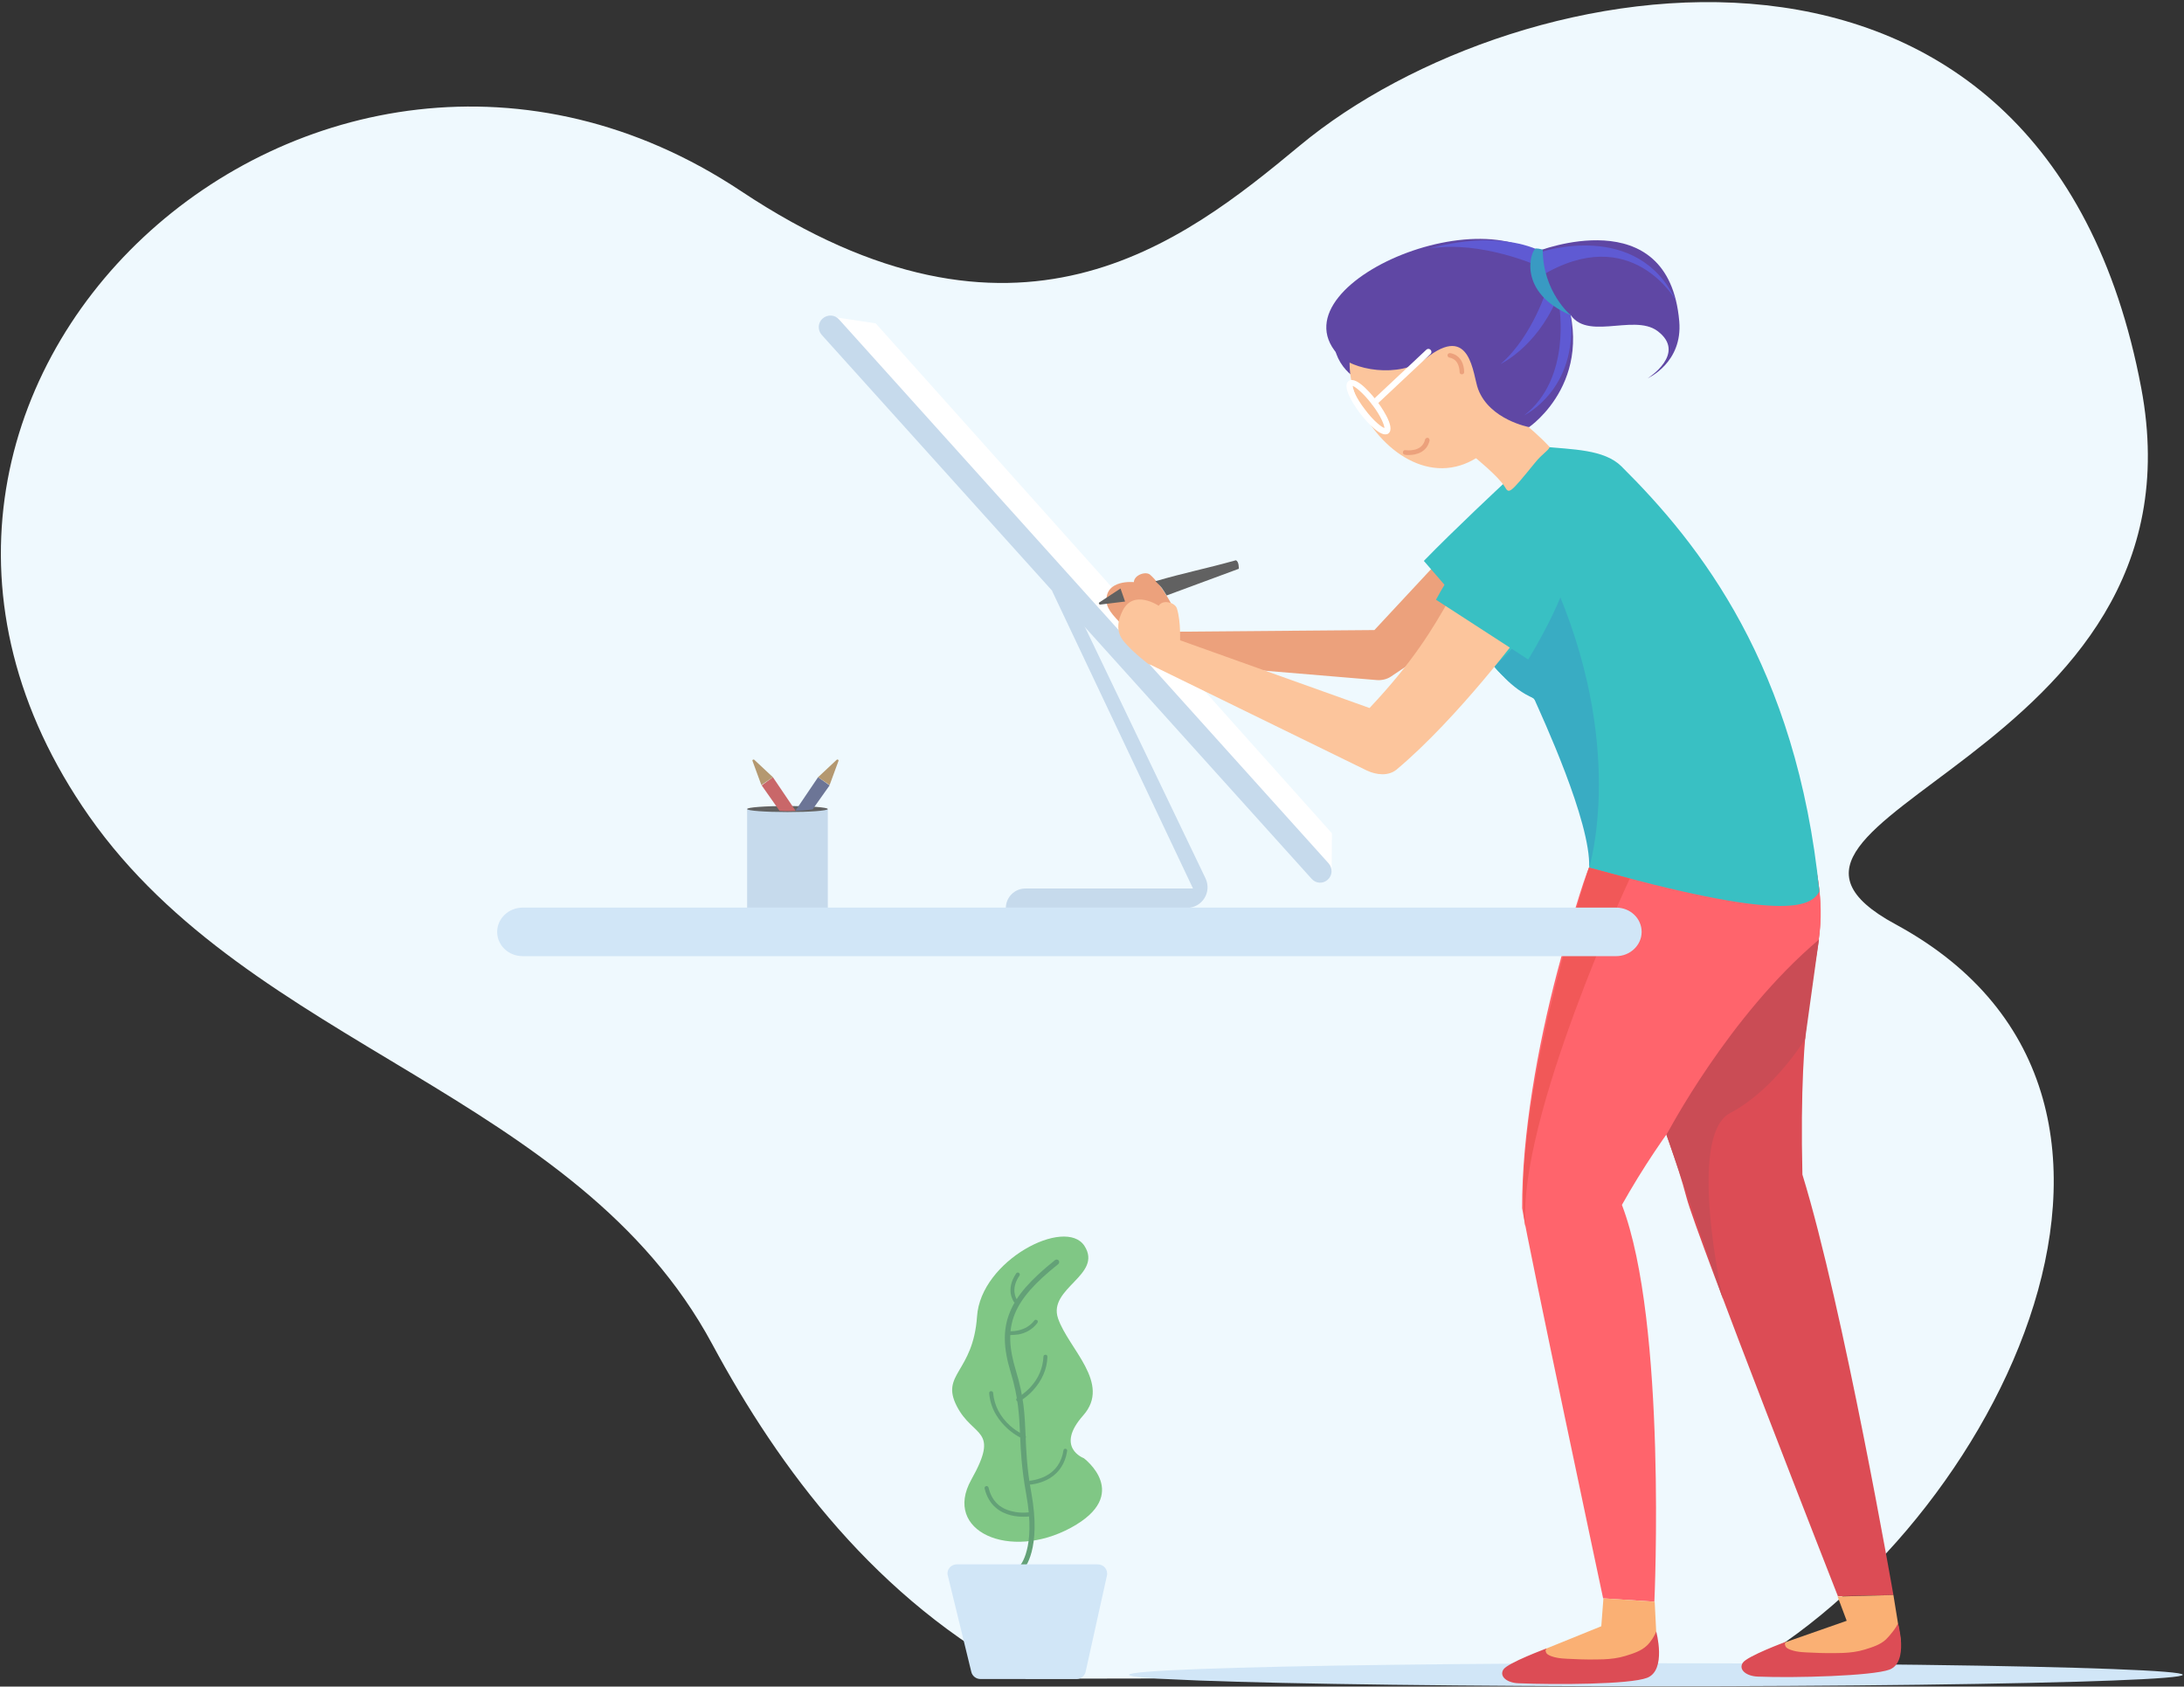 <?xml version="1.0" encoding="UTF-8"?>
<svg width="720px" height="556px" viewBox="0 0 720 556" version="1.1" xmlns="http://www.w3.org/2000/svg" xmlns:xlink="http://www.w3.org/1999/xlink">
    <rect x="0" y="0" width="720" height="556" fill="#333333" stroke="none"/>
    <!-- Generator: Sketch 53 (72520) - https://sketchapp.com -->
    <title>ui-pack-1-light</title>
    <desc>Created with Sketch.</desc>
    <g id="Page-1" stroke="none" stroke-width="1" fill="none" fill-rule="evenodd">
        <g id="ui-pack-1-light" fill-rule="nonzero">
            <path d="M338.2,553.4 C288.9,527.3 257,484.3 234.8,443.1 C190.1,360.1 83,345.5 29.4,269.1 C-69.6,127.9 104.4,-30 244.3,63 C335,123.3 389.6,80.3 428.5,48 C500.7,-12 673.9,-42 705.9,127.9 C729.1,250.9 558.6,268.8 624.9,304.7 C732.4,362.9 653.6,510.3 569.2,553 L338.2,553.4 Z" id="Path" fill="#EFF9FE"></path>
            <path d="M494.7,163 L453.1,207.7 L369.6,208.4 L378.7,217.9 L454,224.2 C455.6,224.3 457.3,223.9 458.6,223 L507,190.5 C516.2,180.9 515.6,168.4 509.9,163.8 C504.4,159.3 495.3,162.7 494.7,163 Z" id="Path" fill="#ECA17C"></path>
            <ellipse id="Oval" fill="#D1E6F7" cx="545.9" cy="552.1" rx="173.7" ry="3.8"></ellipse>
            <path d="M523.9,286 C523.9,286 541.3,289.3 555.7,289.3 C577.6,289.3 598,283.5 598,283.5 C598,283.5 600.8,292.7 600,305.6 C599.1,320.3 592.9,331.6 594.2,387.2 C607.7,431 624.2,525.8 624.2,525.8 L605.9,526.2 C605.9,526.2 559.3,407.4 556,394.8 C550.2,372.5 534.8,339.1 528.4,311.2 C526.2,301.4 524.4,290.8 523.9,286 Z" id="Path" fill="#DC4C55"></path>
            <path d="M440.9,103.1 C440.5,104.2 437.5,112.2 441.9,119.5 C444.1,123.1 447.2,125 448.8,125.9 C449.3,124.1 449.7,121.8 449.6,119.3 C449.3,110.3 442.6,104.5 440.9,103.1 Z" id="Path" fill="#5F47A4"></path>
            <polygon id="Path" fill="#FFFFFF" points="272.8 104.2 288.7 106.6 439.1 274.7 439 287.4"></polygon>
            <path d="M523.9,286 C523.9,286 553,288.8 567.4,287.8 C577.9,287.1 598,283.5 598,283.5 C598,283.5 601.7,296.6 599.6,309.4 C597.3,324 562.4,347.8 534.7,397.2 C549.6,436.1 545.4,528 545.4,528 L528.5,526.9 C528.5,526.9 503.9,411.2 501.8,398.3 C501.7,374.3 506.9,345 513.4,320.3 C516.4,309 522.2,289.3 523.9,286 Z" id="Path" fill="#FF646C"></path>
            <path d="M523.9,286 C587.8,303.8 596.8,299.2 599.8,293.9 C592.3,219.6 560.4,179.4 534.5,153.7 C528.8,148.1 518.5,148.2 508.3,147.2 C508.3,147.2 503.3,150 497.2,157 L488.3,177.7 C488.3,177.7 482.2,185.3 485.6,200 C487,205.9 486.9,210.9 491.4,218.1 C494.4,222.8 497.9,224.6 505.6,230.3 C505.6,230.2 528.1,251.3 523.9,286 Z" id="Path" fill="#39C0C3"></path>
            <path d="M495.5,159.6 C495.5,159.6 479.5,174.5 469.4,184.9 L489.2,207.8 C489.2,207.8 507.6,191.4 509.9,181 C512.1,170.5 504.2,156.3 495.5,159.6 Z" id="Path" fill="#39C0C3"></path>
            <path d="M501.5,116 C504,131.7 494.2,151.6 478.5,154.1 C462.8,156.6 447.8,140 445.3,124.4 C442.8,108.7 452.9,94.7 468.5,92.2 C484.2,89.6 499,100.3 501.5,116 Z" id="Path" fill="#FCC59C"></path>
            <path d="M485.7,150.3 C485.7,150.3 494.1,157.1 496.1,160.5 C497.5,162.9 497.7,162.8 506,152.6 C508.6,149.4 510.1,148.9 510.9,147.4 C504.6,140.5 496.5,135.2 496.5,135.2 L485.7,150.3 Z" id="Path" fill="#FCC59C"></path>
            <path d="M385.5,197.9 C385.5,197.9 382.5,192.4 379.2,189.5 C377.8,188.2 373.9,189.5 373.8,191.9 C373.8,191.9 364.2,190.9 364.8,198.4 C365,201.3 368.1,204 371.2,207.3 C374.4,210.7 377.9,214.6 377.9,214.6 C377.9,214.6 390.4,205.7 385.5,197.9 Z" id="Path" fill="#ECA17C"></path>
            <path d="M481.9,123.4 C481.5,123.4 481.2,123.1 481.2,122.7 C481,118.1 478,118 477.9,117.9 C477.5,117.9 477.2,117.5 477.2,117.1 C477.2,116.7 477.6,116.4 478,116.4 C478,116.4 482.5,116.7 482.7,122.6 C482.7,123.1 482.4,123.4 481.9,123.4 C481.9,123.4 481.9,123.4 481.9,123.4 Z" id="Path" fill="#ECA17C"></path>
            <path d="M464.4,150 C463.9,150 463.5,150 463.1,149.9 C462.7,149.8 462.4,149.5 462.5,149 C462.6,148.6 462.9,148.3 463.4,148.4 C463.6,148.4 468.8,149.2 469.8,144.9 C469.9,144.5 470.3,144.3 470.7,144.3 C471.1,144.4 471.3,144.8 471.3,145.2 C470.4,149.1 466.9,150 464.4,150 Z" id="Path" fill="#ECA17C"></path>
            <path d="M246.3,299.2 C246.3,300.6 252.3,301.7 259.6,301.7 C266.9,301.7 272.9,300.6 272.9,299.2 L272.9,266.7 L246.3,266.7 L246.3,299.2 L246.3,299.2 Z" id="Path" fill="#C6DAEC"></path>
            <ellipse id="Oval" fill="#616161" cx="259.6" cy="266.7" rx="13.3" ry="1"></ellipse>
            <path d="M269.7,256.2 L262.2,267.3 C262.2,267.3 265.1,267.2 267.9,266.8 L273.5,258.9 L269.7,256.2 Z" id="Path" fill="#6C7596"></path>
            <path d="M269.7,256.2 L275.8,250.5 C276.1,250.2 276.6,250.5 276.4,250.9 L273.5,258.8 L269.7,256.2 Z" id="Path" fill="#B49870"></path>
            <path d="M370.9,198.3 L362.7,199.3 C362.3,199.3 362.1,198.8 362.4,198.6 L369.4,194 L370.9,198.3 Z" id="Path" fill="#616161"></path>
            <path d="M254.8,256.2 L262.3,267.3 C262.3,267.3 259.7,267.5 257,267.3 L251.1,258.9 L254.8,256.2 Z" id="Path" fill="#C96769"></path>
            <path d="M254.8,256.2 L248.7,250.5 C248.4,250.2 247.9,250.5 248.1,250.9 L251,258.8 L254.8,256.2 Z" id="Path" fill="#B49870"></path>
            <path d="M440.8,116.6 C445.6,122.1 461.3,124.8 470,118.2 C485,106.2 485.5,123.6 487.3,128.3 C491.1,138.4 504.1,140.8 504.1,140.8 C504.1,140.8 528.5,124.2 514,92.2 C499.5,60.2 419.6,92.2 440.8,116.6 Z" id="Path" fill="#5F47A4"></path>
            <path d="M506.7,82.9 C506.7,82.9 550.1,65.6 553.6,105.9 C554.8,119.6 543.2,124.7 543.2,124.7 C543.2,124.7 556.3,116.5 546.4,109.1 C538.3,103.1 521.6,113.4 516.8,102 C502.7,95.1 506.2,84.7 506.7,82.9 Z" id="Path" fill="#5F47A4"></path>
            <path d="M384.6,196.3 C394.8,192.5 398.2,191.3 408.4,187.5 C408.4,187.5 408.5,185 407.4,184.7 C397,187.6 391.3,188.6 380.9,191.6 C381.5,192.2 382.3,192.9 383,193.8 C383.6,194.6 384.1,195.5 384.6,196.3 Z" id="Path" fill="#616161"></path>
            <path d="M528.6,526.9 L527.9,536.1 L509.9,543.4 L508.6,544 C507.3,544.9 507.9,546.8 509.5,546.9 L529.7,548.3 C532.8,548.5 540.8,548.7 543.2,547.1 C545.8,545.3 545.4,545.3 546,542.2 L546,537.9 L545.5,528 L528.6,526.9 Z" id="Path" fill="#FAB074"></path>
            <path d="M509.9,543.4 C509.9,543.4 496.9,548.2 495.6,550.4 C494.2,552.7 496.9,554.8 500.7,554.9 C512.8,555.4 537.3,555.3 543,553.1 C549.5,550.6 546,537.8 546,537.8 C545.6,539.1 544.2,541.3 542.9,542.5 C541,544.3 538.4,545.1 535.8,545.9 C533.5,546.6 531.1,546.9 528.7,547 C525.3,547.1 521.9,547.1 518.5,546.9 C516.2,546.8 513.7,546.8 511.5,546 C510.7,545.7 509.7,545.3 509.6,544.4 C509.4,544.2 509.6,543.7 509.9,543.4 Z" id="Path" fill="#DC4C55"></path>
            <path d="M511.7,190.6 C511.7,190.6 507.9,206.5 492.6,219.5 C492.6,219.5 498.1,227.2 505.7,230.2 C508.3,236.1 524.5,270.9 523.9,286 C523.9,286 536.5,245.7 511.7,190.6 Z" id="Path" fill="#39ACC3"></path>
            <path d="M514,100.8 C514,100.8 518.2,124.7 502.5,136.9 C502.5,136.9 520.2,128.5 517.8,103.9 L514,100.8 Z" id="Path" fill="#5F5AD3"></path>
            <path d="M510.3,94.3 C510.3,94.3 505.4,110.8 494.7,120 C494.7,120 506.2,114.6 513,99.1 L510.3,94.3 Z" id="Path" fill="#5F5AD3"></path>
            <path d="M507.1,87.7 C507.1,87.7 488.3,79.2 471.5,81.9 C471.5,81.9 491,75.7 506.7,82.2 L507.1,87.7 Z" id="Path" fill="#5F5AD3"></path>
            <path d="M508.3,83 C508.3,83 539.9,72.4 552.5,99.1 C552.5,99.1 537.9,72.9 508,91 C508,91 507.1,87.3 508.3,83 Z" id="Path" fill="#5F5AD3"></path>
            <path d="M506.3,81.9 C504.5,82.8 500.2,96.4 517.8,103.9 L517.8,103.9 C517.8,103.9 508.6,96.2 508.6,82.3 C508.5,82.3 507.5,81.9 506.3,81.9 Z" id="Path" fill="#399AC3"></path>
            <path d="M432.4,289.7 L270.9,110.4 C269.5,108.8 269.6,106.4 271.2,105 L271.2,105 C272.8,103.6 275.2,103.7 276.6,105.3 L438,284.6 C439.4,286.2 439.3,288.6 437.7,290 L437.7,290 C436.2,291.4 433.8,291.3 432.4,289.7 Z" id="Path" fill="#C6DAEC"></path>
            <path d="M354.4,199.9 L397.4,289.5 C399.6,294.1 396.3,299.3 391.2,299.3 L331.6,299.3 L331.6,299.3 C331.6,295.8 334.5,292.9 338,292.9 L393.3,292.9 L346.8,194.7 L354.4,199.9 Z" id="Path" fill="#C6DAEC"></path>
            <path d="M595.1,342.5 C595.1,342.5 584.9,359.3 570.4,366.9 C555.9,374.5 568,428.2 568,428.2 L549.4,374.1 C549.4,374.1 569.8,334.9 599.7,309.7 C599.6,309.7 599.4,311.8 595.1,342.5 Z" id="Path" fill="#CA4C55"></path>
            <path d="M456.7,143.2 C453.8,143.2 449,137.1 448.4,136.3 C447.7,135.4 441.9,127.6 444.6,125.6 C447.3,123.6 453.2,131.3 453.9,132.2 C454.6,133.1 460.4,140.9 457.7,142.9 C457.5,143.1 457.1,143.2 456.7,143.2 Z M445.9,127.2 C445.9,128.2 447,131.1 450,135 C453,139 455.5,140.8 456.4,141.1 C456.4,140.2 455.3,137.2 452.3,133.3 L452.3,133.3 C449.3,129.4 446.8,127.5 445.9,127.2 Z" id="Shape" fill="#FFFFFF"></path>
            <path d="M453.1,133.7 C452.8,133.7 452.6,133.6 452.4,133.4 C452,133 452,132.4 452.4,132 L470.2,115.3 C470.6,114.9 471.2,114.9 471.6,115.3 C472,115.7 472,116.3 471.6,116.7 L453.8,133.4 C453.6,133.6 453.4,133.7 453.1,133.7 Z" id="Path" fill="#FFFFFF"></path>
            <path d="M357.3,480.7 C357.3,480.7 373.3,492.6 353.1,503.6 C332.9,514.6 310.7,504.8 320.2,487.8 C329.8,470.7 320.8,474.1 315.4,463.5 C310,452.9 320.8,452.5 322.1,434 C323.3,415.5 351.2,401.1 357.5,410.7 C363.7,420.3 345.4,424.6 348.8,434.6 C352.2,444.6 366.5,456 357.1,466.6 C347.7,477.2 357.3,480.7 357.3,480.7 Z" id="Path" fill="#80C785"></path>
            <path d="M336.8,517.6 C336.6,517.6 336.4,517.5 336.2,517.4 C335.9,517.1 335.9,516.5 336.2,516.2 C336.2,516.2 337.6,514.7 338.5,511.1 C339.4,507.7 340,501.8 338.3,492.5 C336.8,484.2 336.5,478.3 336.3,473.2 C336,466.7 335.8,461 333.2,452.4 C330.7,444.2 330.6,438.1 333,432.4 C335.2,427 339.7,421.9 347.8,415.4 C348.2,415.1 348.7,415.2 349,415.5 C349.3,415.9 349.2,416.4 348.9,416.7 C333.7,428.8 330.4,437 334.9,451.8 C337.6,460.6 337.8,466.3 338.1,473 C338.3,478.1 338.5,484 340,492.1 C343.4,510.8 337.7,517 337.5,517.2 C337.2,517.5 337,517.6 336.8,517.6 Z" id="Path" fill="#63A177"></path>
            <path d="M334.7,429.4 C334.5,429.4 334.3,429.3 334.2,429.1 C334.2,429.1 333.5,428.1 333.2,426.4 C333,424.9 333.1,422.6 335,419.8 C335.2,419.5 335.6,419.4 335.9,419.6 C336.2,419.8 336.3,420.2 336.1,420.5 C333,425 335.1,428.2 335.2,428.3 C335.4,428.6 335.3,429 335,429.2 C335,429.4 334.9,429.4 334.7,429.4 Z" id="Path" fill="#63A177"></path>
            <path d="M335.7,462 C335.5,462 335.3,461.9 335.1,461.7 C334.9,461.4 335,461 335.4,460.8 C335.4,460.8 337.5,459.6 339.6,457.4 C342.4,454.4 343.8,451 344,447.2 C344,446.8 344.3,446.6 344.7,446.6 C345.1,446.6 345.3,446.9 345.3,447.3 C345.2,451.3 343.5,455.1 340.6,458.3 C338.4,460.7 336.2,461.9 336.1,461.9 C335.9,462 335.8,462 335.7,462 Z" id="Path" fill="#63A177"></path>
            <path d="M333.3,440.1 C332.7,440.1 332.4,440.1 332.4,440.1 C332.1,440.1 331.8,439.7 331.8,439.4 C331.8,439.1 332.2,438.8 332.5,438.8 L332.5,438.8 C332.5,438.8 333.9,439 335.6,438.6 C337.9,438.1 339.7,437 341,435.3 C341.2,435 341.6,435 341.9,435.2 C342.2,435.4 342.2,435.8 342,436.1 C340.5,438.1 338.4,439.4 335.8,439.9 C334.9,440 334,440.1 333.3,440.1 Z" id="Path" fill="#63A177"></path>
            <path d="M337.5,474.3 C337.4,474.3 337.3,474.3 337.3,474.3 C337.2,474.3 334.7,473.3 332.1,470.9 C329.7,468.7 326.6,465 326.1,459.3 C326.1,458.9 326.3,458.6 326.7,458.6 C327.1,458.6 327.4,458.8 327.4,459.2 C327.8,463.4 329.7,467 333,470 C335.5,472.2 337.8,473.1 337.8,473.1 C338.1,473.2 338.3,473.6 338.2,473.9 C338,474.1 337.8,474.3 337.5,474.3 Z" id="Path" fill="#63A177"></path>
            <path d="M339.7,489.4 C339.4,489.4 339.1,489.1 339.1,488.8 C339.1,488.4 339.4,488.1 339.7,488.1 C339.7,488.1 342.1,487.9 344.7,486.6 C348,484.9 350,482 350.6,478.1 C350.6,477.8 351,477.5 351.3,477.6 C351.6,477.6 351.9,478 351.8,478.3 C351,483.7 347.8,486.5 345.2,487.8 C342.4,489.2 339.8,489.4 339.7,489.4 C339.7,489.4 339.7,489.4 339.7,489.4 Z" id="Path" fill="#63A177"></path>
            <path d="M337.5,500 C336.3,500 334.8,499.9 333.2,499.5 C330,498.7 326,496.5 324.6,490.7 C324.5,490.4 324.7,490 325.1,489.9 C325.4,489.8 325.8,490 325.9,490.4 C326.9,494.6 329.4,497.2 333.6,498.2 C336.7,499 339.6,498.5 339.6,498.5 C339.9,498.4 340.3,498.7 340.3,499 C340.4,499.3 340.1,499.7 339.8,499.7 C339.7,499.9 338.8,500 337.5,500 Z" id="Path" fill="#63A177"></path>
            <path d="M315.4,515.7 L361.9,515.7 C363.9,515.7 365.4,517.5 364.9,519.5 L357.9,551.1 C357.6,552.5 356.3,553.5 354.9,553.5 L323.2,553.5 C321.8,553.5 320.5,552.5 320.2,551.1 L312.5,519.5 C311.9,517.6 313.4,515.7 315.4,515.7 Z" id="Path" fill="#D1E6F7"></path>
            <path d="M605.8,526.3 L608.8,534.3 L588.8,541.3 L587.5,541.9 C586.2,542.8 586.8,544.7 588.4,544.8 L608.6,546.2 C611.7,546.4 621.8,546.7 624.2,545.1 C626.8,543.3 626.3,543.7 626.7,541.2 L625.9,536.3 L624.2,525.8 L605.8,526.3 Z" id="Path" fill="#FAB074"></path>
            <path d="M588.8,541.2 C588.8,541.2 575.8,546 574.5,548.2 C573.1,550.5 575.8,552.6 579.6,552.7 C591.7,553.2 617.2,552.5 622.9,550.4 C629.4,547.9 625.7,535.1 625.7,535.1 C625.3,536.4 623.1,539.1 621.8,540.4 C619.9,542.2 617.3,543 614.7,543.8 C612.4,544.5 610,544.8 607.6,544.9 C604.2,545 600.8,545 597.4,544.8 C595.1,544.7 592.6,544.7 590.4,543.9 C589.6,543.6 588.6,543.2 588.5,542.3 C588.3,542 588.5,541.5 588.8,541.2 Z" id="Path" fill="#DC4C55"></path>
            <path d="M389,211.9 C389,211.9 389.4,205.1 388,200.6 C387.4,198.6 383.3,197.5 382,199.7 C382,199.7 373.7,194.1 370.1,201.3 C368.7,204.1 367.5,208.1 370.7,211.7 C374,215.5 378.6,218.9 378.6,218.9 C378.6,218.9 389,221.9 389,211.9 Z" id="Path" fill="#FCC59C"></path>
            <path d="M450.6,254 C424.2,241.1 378.6,218.8 378.6,218.8 C384.9,216.2 386.6,210.2 386.6,210.2 L451.5,233.4 C466.1,217.9 472.4,207.1 477.8,197.6 C485.3,184.4 495.1,169.2 505,168.6 C505.7,168.6 509.5,168.4 512.2,170.9 C520.3,178.7 508.3,196.1 505,204 L502.2,207.7 C502.2,207.7 480.8,236.6 460.4,253.7 C457.7,255.9 453.8,255.5 450.6,254 Z" id="Path" fill="#FCC59C"></path>
            <path d="M497.5,164.1 C497.5,164.1 481.6,182.3 473.4,197.7 L503.8,217.4 C503.8,217.4 519.5,192.4 518.6,179.6 C517.7,166.8 506.4,157.3 497.5,164.1 Z" id="Path" fill="#39C0C3"></path>
            <g id="Layer_2" transform="translate(163, 286)">
                <path d="M374.3,3.6 C374.3,3.6 337.2,82.9 339.9,118.5 C339.9,118.5 333.1,88.8 360.8,0 L374.3,3.6 Z" id="Path" fill="#F15858"></path>
                <path d="M9.3,29.2 L369.8,29.2 C374.4,29.2 378.2,25.6 378.2,21.2 L378.2,21.2 C378.2,16.8 374.5,13.2 369.8,13.2 L9.3,13.2 C4.7,13.2 0.9,16.8 0.9,21.2 L0.9,21.2 C0.9,25.6 4.6,29.2 9.3,29.2 Z" id="Path" fill="#D1E6F7"></path>
            </g>
        </g>
    </g>
</svg>